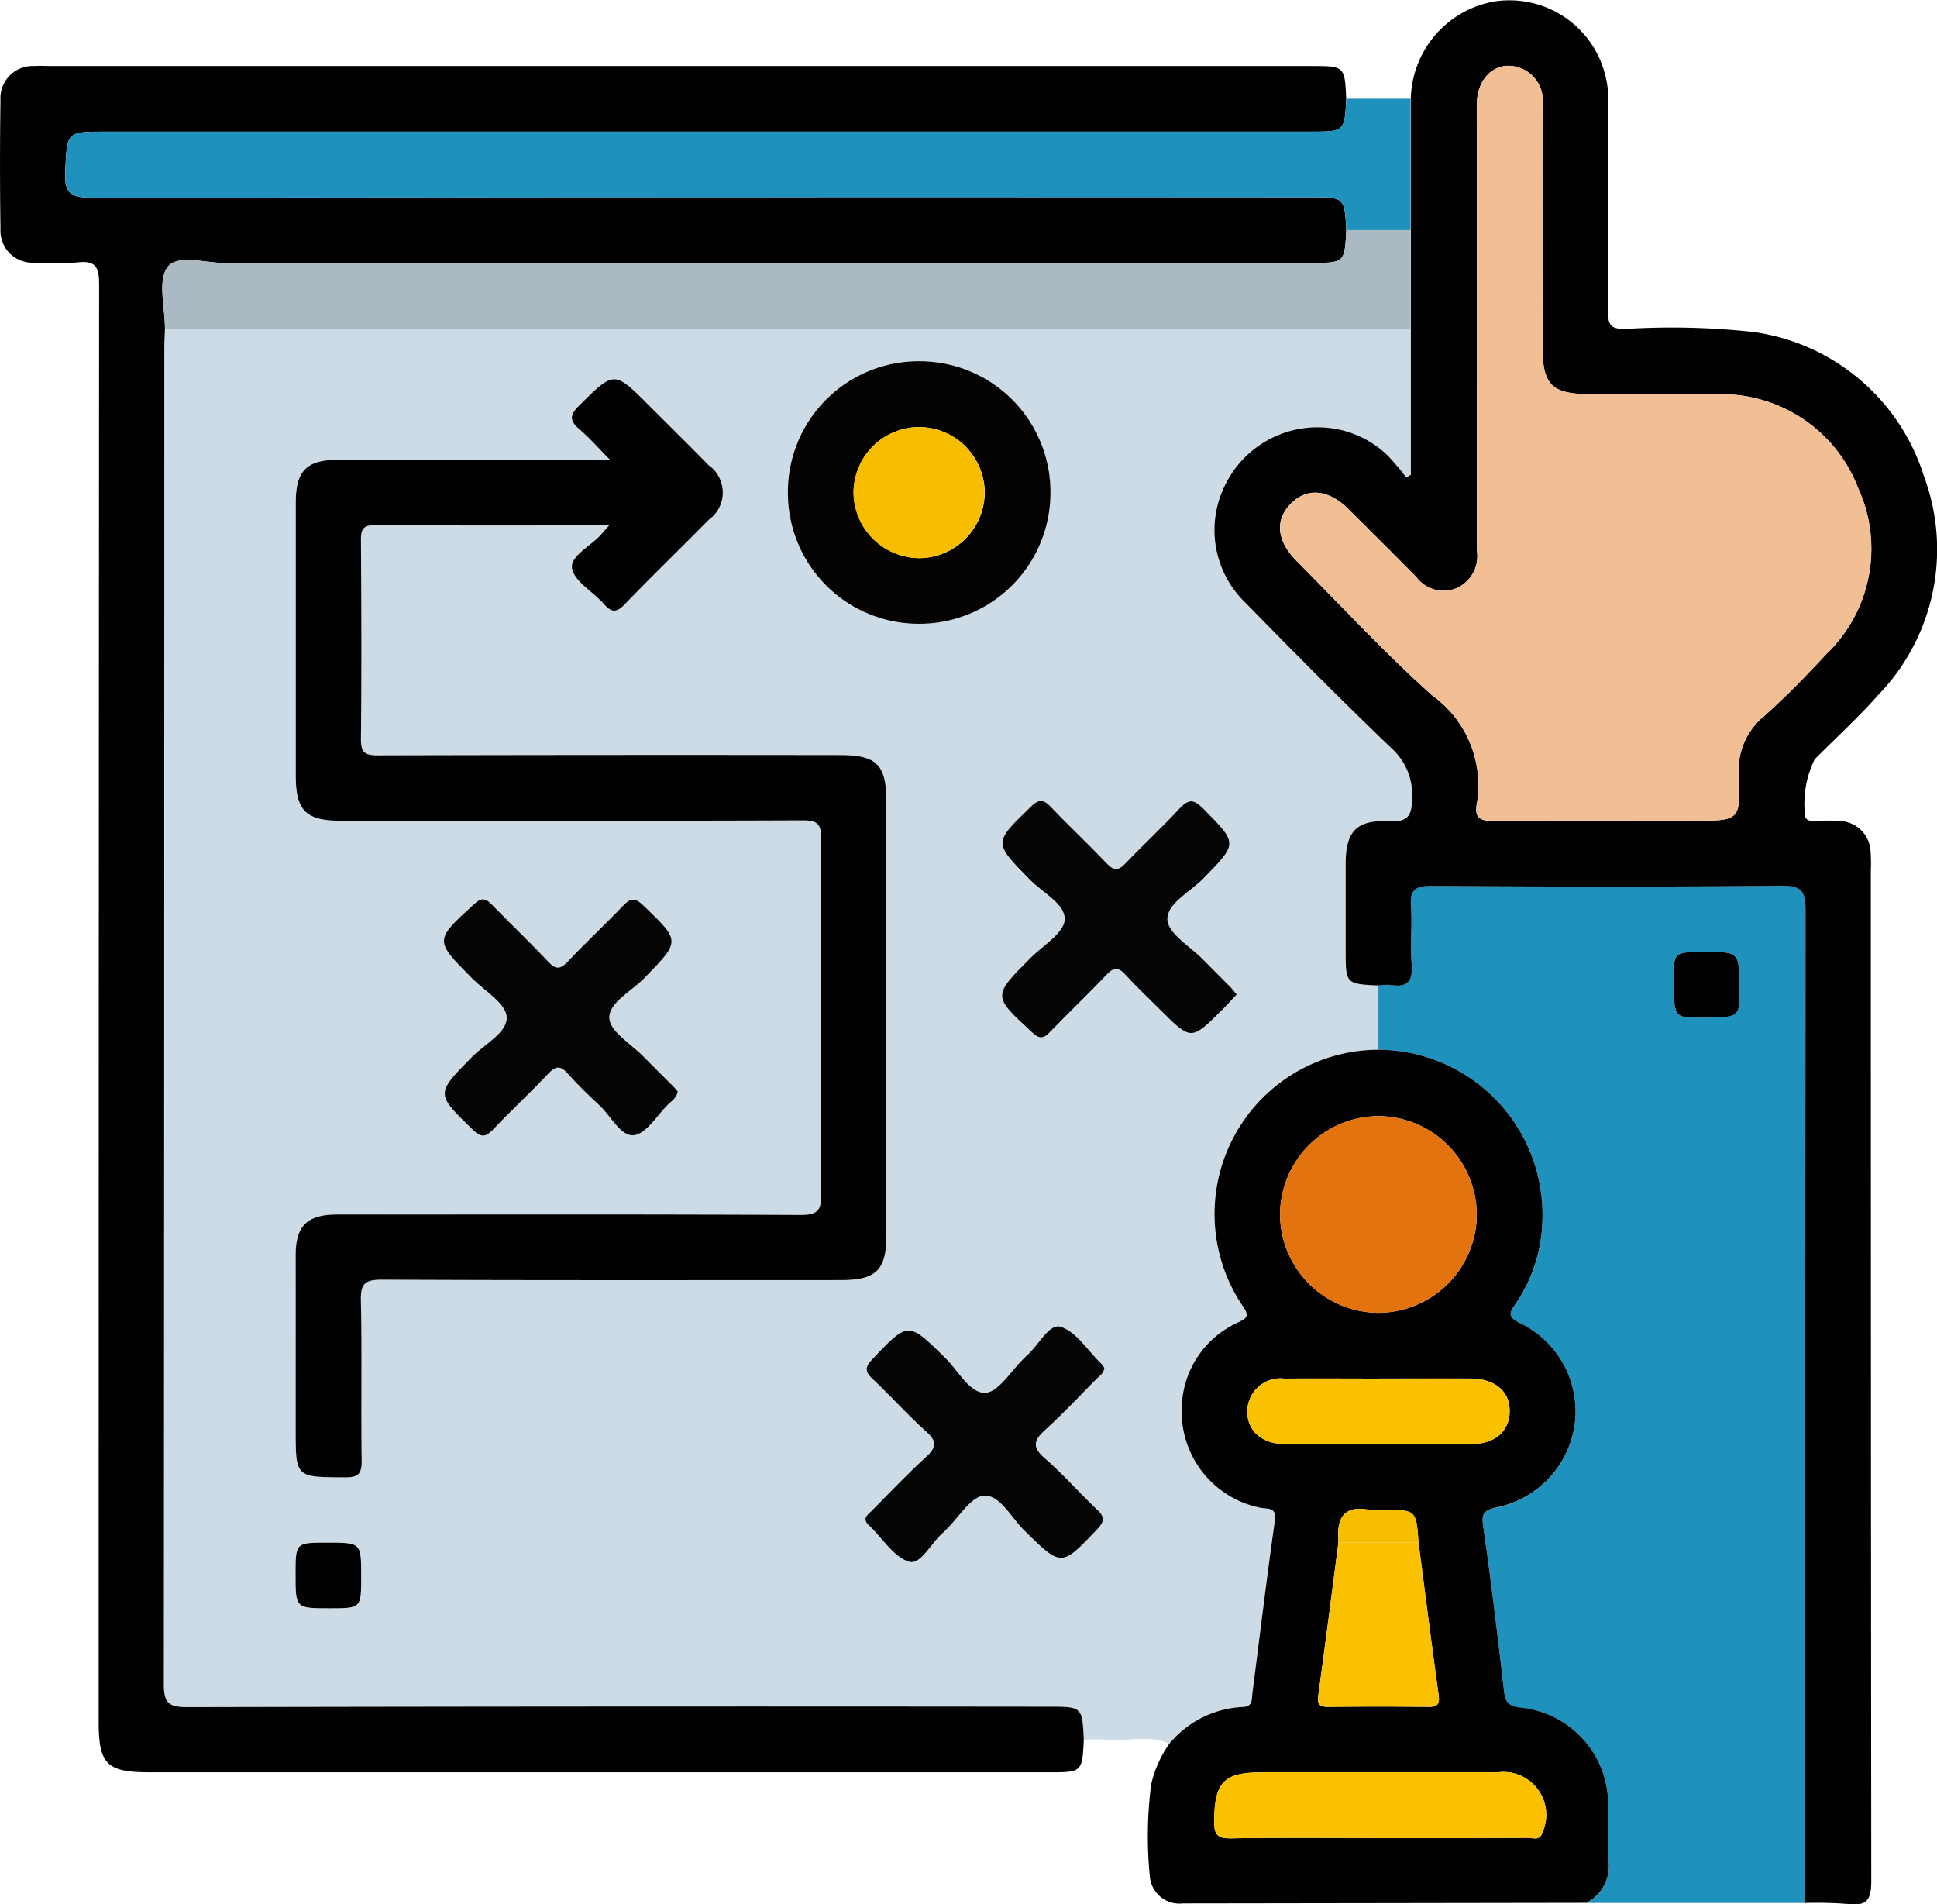 <svg xmlns="http://www.w3.org/2000/svg" width="65.658" height="64.541" viewBox="0 0 65.658 64.541">
  <g id="U7JnQz" transform="translate(-204.457 1434.968)">
    <g id="Grupo_947363" data-name="Grupo 947363" transform="translate(204.457 -1434.968)">
      <path id="Trazado_628582" data-name="Trazado 628582" d="M278.4-1307.08c-.674-.317-1.387-.07-2.079-.139a7.9,7.9,0,0,0-.822,0c-.058-1.116-.058-1.116-1.2-1.116q-14.6,0-29.2.015c-.627,0-.785-.149-.785-.781q.029-22.623.016-45.246c0-.231.014-.462.022-.693h42.224v4.952l-.157.086a8.627,8.627,0,0,0-.621-.735,3.4,3.4,0,0,0-2.247-.96,3.483,3.483,0,0,0-3.3,2.015,3.41,3.41,0,0,0,.7,3.91c1.637,1.671,3.282,3.336,4.972,4.953a2.1,2.1,0,0,1,.694,1.689c0,.63-.162.812-.794.782-1.089-.051-1.453.349-1.456,1.441,0,.973,0,1.946,0,2.918,0,1.152,0,1.152,1.11,1.208v2.18a5.568,5.568,0,0,0-4.577,8.714c.223.323.106.388-.177.53a3.233,3.233,0,0,0-1.907,2.852,3.322,3.322,0,0,0,2.655,3.426c.222.056.568-.05.5.444-.278,1.947-.511,3.9-.762,5.851-.028.215.023.452-.349.46A3.435,3.435,0,0,0,278.4-1307.08Zm-18.992-41.293-.26.293c-.349.4-1.068.735-1,1.153.068.448.714.8,1.079,1.214.252.289.423.311.706.017.931-.968,1.9-1.9,2.841-2.859a1.139,1.139,0,0,0,0-1.864c-.663-.68-1.341-1.345-2.013-2.017-1.193-1.193-1.178-1.178-2.376.007-.342.339-.3.526.027.808s.627.621,1.026,1.024c-3.178,0-6.188,0-9.2,0-1.088,0-1.452.366-1.453,1.46q0,4.621,0,9.242c0,1.186.342,1.531,1.523,1.531,5.212,0,10.425.008,15.638-.011.5,0,.654.1.651.633q-.039,6.011,0,12.021c0,.57-.121.721-.708.719-5.236-.026-10.471-.017-15.707-.014-1,0-1.393.385-1.4,1.377-.005,1.969,0,3.938,0,5.906,0,1.633,0,1.616,1.66,1.624.443,0,.584-.1.577-.565-.029-1.806.015-3.614-.027-5.42-.013-.578.133-.717.713-.714,5.189.025,10.379.015,15.568.014,1.186,0,1.531-.343,1.532-1.523q0-7.332,0-14.662c0-1.287-.316-1.609-1.585-1.609q-7.819,0-15.638.008c-.425,0-.594-.068-.588-.552.029-2.246.021-4.493,0-6.74,0-.376.076-.514.487-.511C254.075-1348.363,256.669-1348.373,259.408-1348.373Zm14.955-1.088a4.432,4.432,0,0,0-4.424-4.474,4.431,4.431,0,0,0-4.475,4.422,4.433,4.433,0,0,0,4.422,4.477A4.441,4.441,0,0,0,274.363-1349.46Zm6.315,16.987c-.082-.1-.134-.173-.2-.237-.309-.313-.623-.621-.93-.936-.435-.446-1.183-.873-1.216-1.348-.038-.549.769-.949,1.215-1.405,1.181-1.206,1.174-1.183-.012-2.38-.338-.34-.515-.3-.811.025-.581.628-1.217,1.206-1.8,1.828-.248.263-.4.277-.659.005-.6-.64-1.249-1.239-1.855-1.876-.251-.265-.4-.332-.709-.035-1.268,1.226-1.273,1.206-.025,2.475.432.439,1.207.825,1.175,1.354-.027.456-.742.876-1.164,1.3-1.288,1.294-1.281,1.281.061,2.519.261.24.391.208.608-.018.627-.649,1.284-1.27,1.9-1.925.248-.262.409-.286.659-.007.37.413.78.791,1.173,1.184,1.052,1.051,1.052,1.051,2.118-.02C280.364-1332.129,280.514-1332.3,280.678-1332.474Zm-18.944,3.286c-.066-.075-.138-.165-.217-.245-.31-.312-.626-.618-.932-.933-.418-.429-1.137-.845-1.164-1.3-.031-.529.744-.915,1.175-1.354,1.25-1.273,1.245-1.253-.026-2.478-.31-.3-.462-.22-.71.041-.607.636-1.253,1.236-1.855,1.875-.257.273-.412.252-.659-.009-.62-.655-1.277-1.276-1.9-1.925-.217-.224-.348-.26-.611-.021-1.347,1.233-1.354,1.221-.06,2.521.423.424,1.137.844,1.166,1.3.033.53-.742.916-1.174,1.354-1.242,1.265-1.238,1.245.027,2.473.3.3.454.234.707-.032.605-.638,1.252-1.236,1.855-1.876.256-.272.418-.263.659.007.339.379.705.735,1.078,1.082s.714,1.051,1.155,1c.417-.043.779-.661,1.155-1.036C261.523-1328.864,261.7-1328.958,261.734-1329.187Zm14.459,9.366a1.372,1.372,0,0,0-.123-.159c-.447-.435-.835-1.075-1.365-1.233-.387-.115-.745.648-1.147.985-.035.03-.065.066-.1.1-.433.412-.853,1.135-1.3,1.155-.526.024-.913-.748-1.353-1.18-1.266-1.245-1.251-1.244-2.474.042-.248.26-.268.408,0,.658.622.588,1.2,1.229,1.832,1.8.379.341.325.546-.019.861-.63.578-1.222,1.2-1.824,1.809-.133.135-.362.257-.105.5.455.427.834,1.075,1.365,1.235.389.117.745-.647,1.147-.983.035-.029.065-.066.1-.1.433-.412.851-1.135,1.3-1.156.528-.026.914.747,1.354,1.179,1.267,1.244,1.252,1.243,2.473-.042.247-.26.27-.408,0-.659-.606-.571-1.156-1.2-1.783-1.75-.441-.383-.355-.615.024-.96.6-.544,1.154-1.137,1.724-1.712C276.027-1319.545,276.176-1319.632,276.193-1319.822ZM251-1312.751c0-1.145,0-1.145-1.148-1.145-1.076,0-1.076,0-1.076,1.079,0,1.146,0,1.146,1.148,1.146C251-1311.672,251-1311.672,251-1312.751Z" transform="translate(-238.76 1366.178)" fill="#ccdbe5"/>
      <path id="Trazado_628583" data-name="Trazado 628583" d="M210.049-1410.044c-.008.231-.022.462-.022.693q0,22.623-.016,45.246c0,.633.157.782.784.781q14.6-.032,29.2-.015c1.146,0,1.146,0,1.2,1.116-.057,1.108-.057,1.108-1.2,1.108H209.552c-1.48,0-1.75-.265-1.75-1.72q0-24.353.015-48.706c0-.6-.124-.821-.744-.745a8.938,8.938,0,0,1-1.458.007,1.084,1.084,0,0,1-1.142-1.134q-.031-2.188,0-4.377a1.09,1.09,0,0,1,1.125-1.153c.208-.012.417,0,.625,0H248.89c1.147,0,1.147,0,1.2,1.11-.056,1.114-.056,1.114-1.223,1.114h-40.8c-1.381,0-1.331,0-1.4,1.354-.038.752.216.886.913.885q20.644-.031,41.287-.016c1.166,0,1.166,0,1.224,1.115-.057,1.11-.057,1.11-1.214,1.11q-18.381,0-36.762.006c-.684,0-1.652-.308-1.979.135C209.794-1411.667,210.053-1410.759,210.049-1410.044Z" transform="translate(-204.457 1421.181)"/>
      <path id="Trazado_628584" data-name="Trazado 628584" d="M539.771-1213.965q0-1.09,0-2.18a1.927,1.927,0,0,1,.415-.017c.59.1.759-.146.713-.719-.052-.644.023-1.3-.023-1.944-.038-.538.122-.7.678-.692,3.961.026,7.922.034,11.883-.005.7-.007.813.2.812.846q-.03,16.813-.012,33.628l-7.41,0a1.4,1.4,0,0,0,.742-1.444c-.035-.6,0-1.2-.009-1.806a3.3,3.3,0,0,0-2.968-3.366c-.427-.051-.52-.2-.563-.576-.215-1.861-.436-3.722-.705-5.576-.062-.43.031-.535.432-.63a3.345,3.345,0,0,0,2.674-2.841,3.322,3.322,0,0,0-1.88-3.417c-.352-.184-.367-.3-.157-.6a5.228,5.228,0,0,0,.936-2.793A5.587,5.587,0,0,0,539.771-1213.965Zm11.121-3.314c-1.106,0-1.106,0-1.107.858,0,1.366,0,1.366.875,1.366,1.349,0,1.349,0,1.349-.893C552.01-1217.279,552.01-1217.279,550.892-1217.279Z" transform="translate(-493.048 1249.542)" fill="#1f91bd"/>
      <path id="Trazado_628585" data-name="Trazado 628585" d="M519.9-1370.474q0-16.813.012-33.627c0-.643-.114-.852-.812-.846-3.961.039-7.922.031-11.883.005-.557,0-.717.154-.678.693.046.645-.029,1.3.023,1.944.046.573-.123.819-.713.719a1.951,1.951,0,0,0-.415.018c-1.11-.055-1.11-.055-1.11-1.208,0-.973,0-1.946,0-2.918,0-1.092.366-1.493,1.456-1.441.632.03.792-.152.794-.782a2.1,2.1,0,0,0-.694-1.689c-1.69-1.617-3.335-3.282-4.972-4.953a3.409,3.409,0,0,1-.7-3.909,3.483,3.483,0,0,1,3.3-2.016,3.4,3.4,0,0,1,2.247.96,8.589,8.589,0,0,1,.621.735l.157-.086v-12.744a3.423,3.423,0,0,1,2.837-3.3,3.348,3.348,0,0,1,3.509,1.828,3.531,3.531,0,0,1,.353,1.609c-.007,2.362.008,4.724-.013,7.086,0,.439.093.575.559.579a25.535,25.535,0,0,1,4.368.1,7.074,7.074,0,0,1,5.782,4.893,7.1,7.1,0,0,1-1.558,7.417c-.673.762-1.431,1.45-2.148,2.174a3.366,3.366,0,0,0-.314,1.965c.068.131.182.115.295.116.278,0,.557-.016.833.007a1.083,1.083,0,0,1,1.082,1.054,5.464,5.464,0,0,1,.008.625q0,17.126.015,34.251c0,.628-.148.853-.782.776A13.709,13.709,0,0,0,519.9-1370.474Zm-11.125-53.373c0,2.524-.005,5.049,0,7.573a1.182,1.182,0,0,1-.694,1.24,1.153,1.153,0,0,1-1.367-.381q-1.149-1.159-2.31-2.309c-.677-.668-1.4-.726-1.945-.168s-.472,1.261.208,1.944c1.52,1.526,2.986,3.114,4.588,4.548a3.747,3.747,0,0,1,1.514,3.676c-.1.525.172.585.621.581,2.247-.022,4.494-.01,6.74-.01,1.537,0,1.581,0,1.52-1.53a2.346,2.346,0,0,1,.848-2.006c.742-.662,1.438-1.38,2.115-2.109a4.947,4.947,0,0,0,1.075-5.641,4.958,4.958,0,0,0-4.794-3.167c-1.435-.031-2.872-.005-4.308-.006-1.274,0-1.592-.32-1.592-1.6,0-2.733-.005-5.465,0-8.2a1.17,1.17,0,0,0-.773-1.258c-.768-.277-1.449.3-1.452,1.248C508.77-1428.9,508.775-1426.371,508.775-1423.847Z" transform="translate(-458.711 1434.968)" fill="#010101"/>
      <path id="Trazado_628586" data-name="Trazado 628586" d="M491.518-1179.642a5.587,5.587,0,0,1,5.557,5.863,5.227,5.227,0,0,1-.936,2.793c-.21.3-.195.418.157.6a3.322,3.322,0,0,1,1.88,3.417,3.345,3.345,0,0,1-2.674,2.841c-.4.1-.494.2-.432.63.269,1.854.49,3.715.705,5.576.044.377.135.525.563.576a3.3,3.3,0,0,1,2.968,3.366c.008.6-.026,1.206.009,1.806a1.4,1.4,0,0,1-.742,1.444q-6.841.011-13.682.02a1.006,1.006,0,0,1-1.121-.92,13.76,13.76,0,0,1,.046-3.115,3.866,3.866,0,0,1,.617-1.378,3.433,3.433,0,0,1,2.464-1.243c.372-.008.321-.245.349-.46.251-1.95.484-3.9.762-5.851.071-.495-.275-.388-.5-.444a3.322,3.322,0,0,1-2.655-3.426,3.234,3.234,0,0,1,1.907-2.852c.284-.143.4-.207.177-.53A5.568,5.568,0,0,1,491.518-1179.642Zm-1.357,16.706c-.225,1.719-.442,3.44-.68,5.158-.042.3.019.411.338.408q1.7-.021,3.4,0c.319,0,.38-.1.338-.408-.238-1.718-.456-3.438-.68-5.158-.08-1.11-.08-1.11-1.188-1.11a2.512,2.512,0,0,1-.479,0c-.747-.147-1.087.161-1.054.909C490.161-1163.073,490.16-1163.005,490.161-1162.937Zm4.691-11.106a3.351,3.351,0,0,0-3.351-3.351,3.352,3.352,0,0,0-3.316,3.316,3.353,3.353,0,0,0,3.283,3.35A3.348,3.348,0,0,0,494.853-1174.043Zm-3.334,21.115c1.69,0,3.381,0,5.071-.006.174,0,.406.121.5-.206a1.452,1.452,0,0,0-1.534-2.012q-3.994,0-7.989,0c-1.3,0-1.6.334-1.615,1.658,0,.448.108.585.569.577C488.184-1152.945,489.851-1152.928,491.518-1152.928Zm.007-15.57c-1.063,0-2.126-.008-3.188,0a1.125,1.125,0,0,0-1.261,1.086c-.014.676.483,1.13,1.285,1.133q3.154.012,6.307,0c.807,0,1.3-.447,1.3-1.122s-.5-1.092-1.321-1.1C493.605-1168.5,492.565-1168.5,491.526-1168.5Z" transform="translate(-444.795 1215.219)" fill="#010101"/>
      <path id="Trazado_628587" data-name="Trazado 628587" d="M265.917-1410.961q0,2.227,0,4.453h-2.179c-.057-1.114-.057-1.114-1.224-1.114q-20.644,0-41.287.016c-.7,0-.951-.134-.913-.885.068-1.352.019-1.354,1.4-1.354h40.8c1.167,0,1.167,0,1.223-1.115Z" transform="translate(-218.101 1414.306)" fill="#1f91bd"/>
      <path id="Trazado_628588" data-name="Trazado 628588" d="M286.977-1337.769c-2.739,0-5.333.009-7.926-.01-.41,0-.489.135-.487.511.016,2.247.024,4.494,0,6.74-.006.484.163.553.588.552q7.819-.02,15.638-.009c1.268,0,1.585.321,1.585,1.609q0,7.331,0,14.662c0,1.18-.346,1.523-1.532,1.523-5.189,0-10.379.011-15.568-.014-.58,0-.726.137-.713.715.042,1.806,0,3.613.027,5.419.007.465-.133.567-.577.565-1.66-.008-1.66.009-1.66-1.624,0-1.969,0-3.937,0-5.906,0-.993.391-1.376,1.4-1.377,5.236,0,10.472-.012,15.707.014.587,0,.712-.149.708-.719q-.041-6.011,0-12.021c0-.535-.146-.635-.651-.633-5.212.02-10.425.013-15.638.012-1.181,0-1.523-.344-1.523-1.531q0-4.621,0-9.242c0-1.093.365-1.459,1.453-1.46,3.01,0,6.02,0,9.2,0-.4-.4-.691-.738-1.026-1.024s-.369-.47-.027-.808c1.2-1.185,1.183-1.2,2.376-.007.671.672,1.35,1.337,2.013,2.017a1.139,1.139,0,0,1,0,1.865c-.941.958-1.909,1.891-2.841,2.859-.283.295-.454.272-.706-.016-.365-.417-1.011-.766-1.079-1.214-.063-.418.656-.756,1-1.153Z" transform="translate(-266.329 1355.575)" fill="#010101"/>
      <path id="Trazado_628589" data-name="Trazado 628589" d="M284.079-1379h2.179v3.339H244.034c0-.714-.254-1.623.089-2.087.327-.443,1.295-.135,1.979-.135q18.381-.013,36.762-.006C284.022-1377.893,284.022-1377.893,284.079-1379Z" transform="translate(-238.442 1386.801)" fill="#abb9c2"/>
      <path id="Trazado_628590" data-name="Trazado 628590" d="M405-1342.624a4.441,4.441,0,0,1-4.478,4.424,4.433,4.433,0,0,1-4.422-4.477,4.431,4.431,0,0,1,4.475-4.421A4.432,4.432,0,0,1,405-1342.624Zm-4.462,2.2a2.234,2.234,0,0,0,2.234-2.193,2.23,2.23,0,0,0-2.244-2.249,2.228,2.228,0,0,0-2.2,2.225A2.242,2.242,0,0,0,400.533-1340.426Z" transform="translate(-369.393 1359.341)" fill="#040301"/>
      <path id="Trazado_628591" data-name="Trazado 628591" d="M456.174-1233.557c-.165.176-.314.344-.472.5-1.066,1.071-1.066,1.07-2.118.019-.393-.393-.8-.77-1.173-1.183-.25-.279-.411-.255-.659.007-.62.655-1.277,1.276-1.9,1.925-.218.225-.348.258-.609.018-1.342-1.237-1.349-1.225-.061-2.518.422-.424,1.137-.845,1.164-1.3.032-.53-.743-.915-1.175-1.354-1.247-1.269-1.243-1.249.026-2.475.307-.3.458-.23.709.035.606.637,1.252,1.236,1.855,1.876.256.272.411.257.659-.006.588-.622,1.223-1.2,1.8-1.828.3-.32.473-.365.811-.025,1.187,1.2,1.193,1.173.012,2.38-.446.456-1.253.856-1.215,1.405.033.475.781.9,1.216,1.349.307.314.621.622.93.935C456.039-1233.729,456.092-1233.655,456.174-1233.557Z" transform="translate(-414.256 1267.261)" fill="#050505"/>
      <path id="Trazado_628592" data-name="Trazado 628592" d="M320.392-1209.735c-.036.23-.211.323-.336.448-.376.375-.738.993-1.155,1.036-.441.046-.768-.646-1.155-1.005s-.739-.7-1.078-1.081c-.241-.27-.4-.279-.659-.007-.6.64-1.25,1.238-1.855,1.876-.253.266-.4.327-.707.032-1.265-1.228-1.269-1.207-.027-2.472.431-.439,1.207-.825,1.174-1.355-.028-.456-.743-.876-1.166-1.3-1.294-1.3-1.287-1.288.059-2.52.262-.24.394-.2.611.021.627.649,1.284,1.27,1.9,1.925.247.261.4.281.659.009.6-.64,1.249-1.239,1.855-1.875.248-.261.4-.34.71-.041,1.271,1.225,1.276,1.2.026,2.478-.431.44-1.206.825-1.175,1.354.027.455.746.872,1.163,1.3.307.315.623.621.932.933C320.255-1209.9,320.326-1209.81,320.392-1209.735Z" transform="translate(-297.418 1246.726)" fill="#050505"/>
      <path id="Trazado_628593" data-name="Trazado 628593" d="M423.063-1110.952c-.017.189-.166.277-.276.388-.57.575-1.125,1.168-1.724,1.712-.38.345-.465.577-.024.96.628.545,1.177,1.178,1.784,1.75.266.251.243.4,0,.659-1.221,1.284-1.206,1.285-2.473.042-.44-.432-.826-1.205-1.354-1.179-.452.022-.87.744-1.3,1.157-.033.032-.063.068-.1.1-.4.336-.757,1.1-1.147.983-.53-.16-.909-.808-1.365-1.235-.256-.24-.028-.362.105-.5.6-.609,1.193-1.23,1.824-1.809.344-.316.4-.521.019-.861-.636-.572-1.209-1.213-1.832-1.8-.265-.25-.245-.4,0-.658,1.224-1.286,1.208-1.287,2.474-.042.44.432.827,1.2,1.353,1.18.451-.02.871-.743,1.3-1.155.034-.032.063-.068.1-.1.4-.337.759-1.1,1.147-.985.53.157.918.8,1.365,1.232A1.384,1.384,0,0,1,423.063-1110.952Z" transform="translate(-385.63 1157.309)" fill="#050505"/>
      <path id="Trazado_628594" data-name="Trazado 628594" d="M278.581-1058.613c0,1.079,0,1.079-1.076,1.079-1.148,0-1.148,0-1.148-1.145,0-1.079,0-1.079,1.076-1.079C278.581-1059.758,278.581-1059.758,278.581-1058.613Z" transform="translate(-266.338 1112.04)"/>
      <path id="Trazado_628595" data-name="Trazado 628595" d="M612.746-1203.425c1.118,0,1.118,0,1.118,1.331,0,.893,0,.893-1.349.893-.876,0-.876,0-.875-1.366C611.64-1203.425,611.64-1203.425,612.746-1203.425Z" transform="translate(-554.902 1235.688)"/>
      <path id="Trazado_628596" data-name="Trazado 628596" d="M522.534-1410.068c0-2.524-.005-5.049,0-7.573,0-.946.684-1.524,1.452-1.248a1.17,1.17,0,0,1,.773,1.257c-.008,2.733,0,5.465,0,8.2,0,1.282.318,1.6,1.592,1.6,1.436,0,2.873-.026,4.308.006a4.957,4.957,0,0,1,4.794,3.166,4.947,4.947,0,0,1-1.075,5.641c-.677.729-1.373,1.447-2.115,2.108a2.346,2.346,0,0,0-.848,2.006c.061,1.528.017,1.53-1.52,1.53-2.247,0-4.494-.012-6.74.01-.449,0-.717-.056-.621-.581a3.748,3.748,0,0,0-1.514-3.676c-1.6-1.434-3.068-3.021-4.588-4.547-.68-.683-.75-1.39-.208-1.944s1.268-.5,1.945.168q1.162,1.147,2.31,2.308a1.152,1.152,0,0,0,1.367.381,1.182,1.182,0,0,0,.694-1.24C522.529-1405.02,522.534-1407.544,522.534-1410.068Z" transform="translate(-472.47 1421.189)" fill="#f2be94"/>
      <path id="Trazado_628597" data-name="Trazado 628597" d="M522.521-1160.157a3.348,3.348,0,0,1-3.385,3.315,3.353,3.353,0,0,1-3.283-3.35,3.352,3.352,0,0,1,3.316-3.316A3.351,3.351,0,0,1,522.521-1160.157Z" transform="translate(-472.464 1201.334)" fill="#e3730f"/>
      <path id="Trazado_628598" data-name="Trazado 628598" d="M505.368-1001.666c-1.667,0-3.335-.017-5,.011-.461.008-.574-.129-.569-.577.014-1.324.316-1.658,1.615-1.658q3.994,0,7.989,0a1.452,1.452,0,0,1,1.534,2.012c-.09.327-.321.2-.5.206C508.748-1001.662,507.058-1001.666,505.368-1001.666Z" transform="translate(-458.644 1063.958)" fill="#fbc100"/>
      <path id="Trazado_628599" data-name="Trazado 628599" d="M528.48-1059.754c.225,1.719.442,3.44.68,5.158.042.3-.019.411-.338.407q-1.7-.02-3.4,0c-.319,0-.38-.1-.338-.407.238-1.718.456-3.438.68-5.158Z" transform="translate(-480.394 1112.037)" fill="#fac100"/>
      <path id="Trazado_628600" data-name="Trazado 628600" d="M512.342-1099.684c1.04,0,2.079-.006,3.119,0,.817.006,1.313.426,1.321,1.1s-.49,1.119-1.3,1.122q-3.154.011-6.307,0c-.8,0-1.3-.456-1.285-1.133a1.125,1.125,0,0,1,1.261-1.086C510.216-1099.693,511.279-1099.684,512.342-1099.684Z" transform="translate(-465.611 1146.406)" fill="#fac100"/>
      <path id="Trazado_628601" data-name="Trazado 628601" d="M532.725-1066.857h-2.719c0-.068,0-.137,0-.205-.032-.748.308-1.056,1.054-.909a2.532,2.532,0,0,0,.479,0C532.645-1067.967,532.645-1067.967,532.725-1066.857Z" transform="translate(-484.639 1119.139)" fill="#f7be00"/>
      <path id="Trazado_628602" data-name="Trazado 628602" d="M414.289-1326.661a2.242,2.242,0,0,1-2.21-2.217,2.229,2.229,0,0,1,2.2-2.225,2.23,2.23,0,0,1,2.244,2.25A2.234,2.234,0,0,1,414.289-1326.661Z" transform="translate(-383.149 1345.576)" fill="#f7be00"/>
    </g>
  </g>
</svg>

